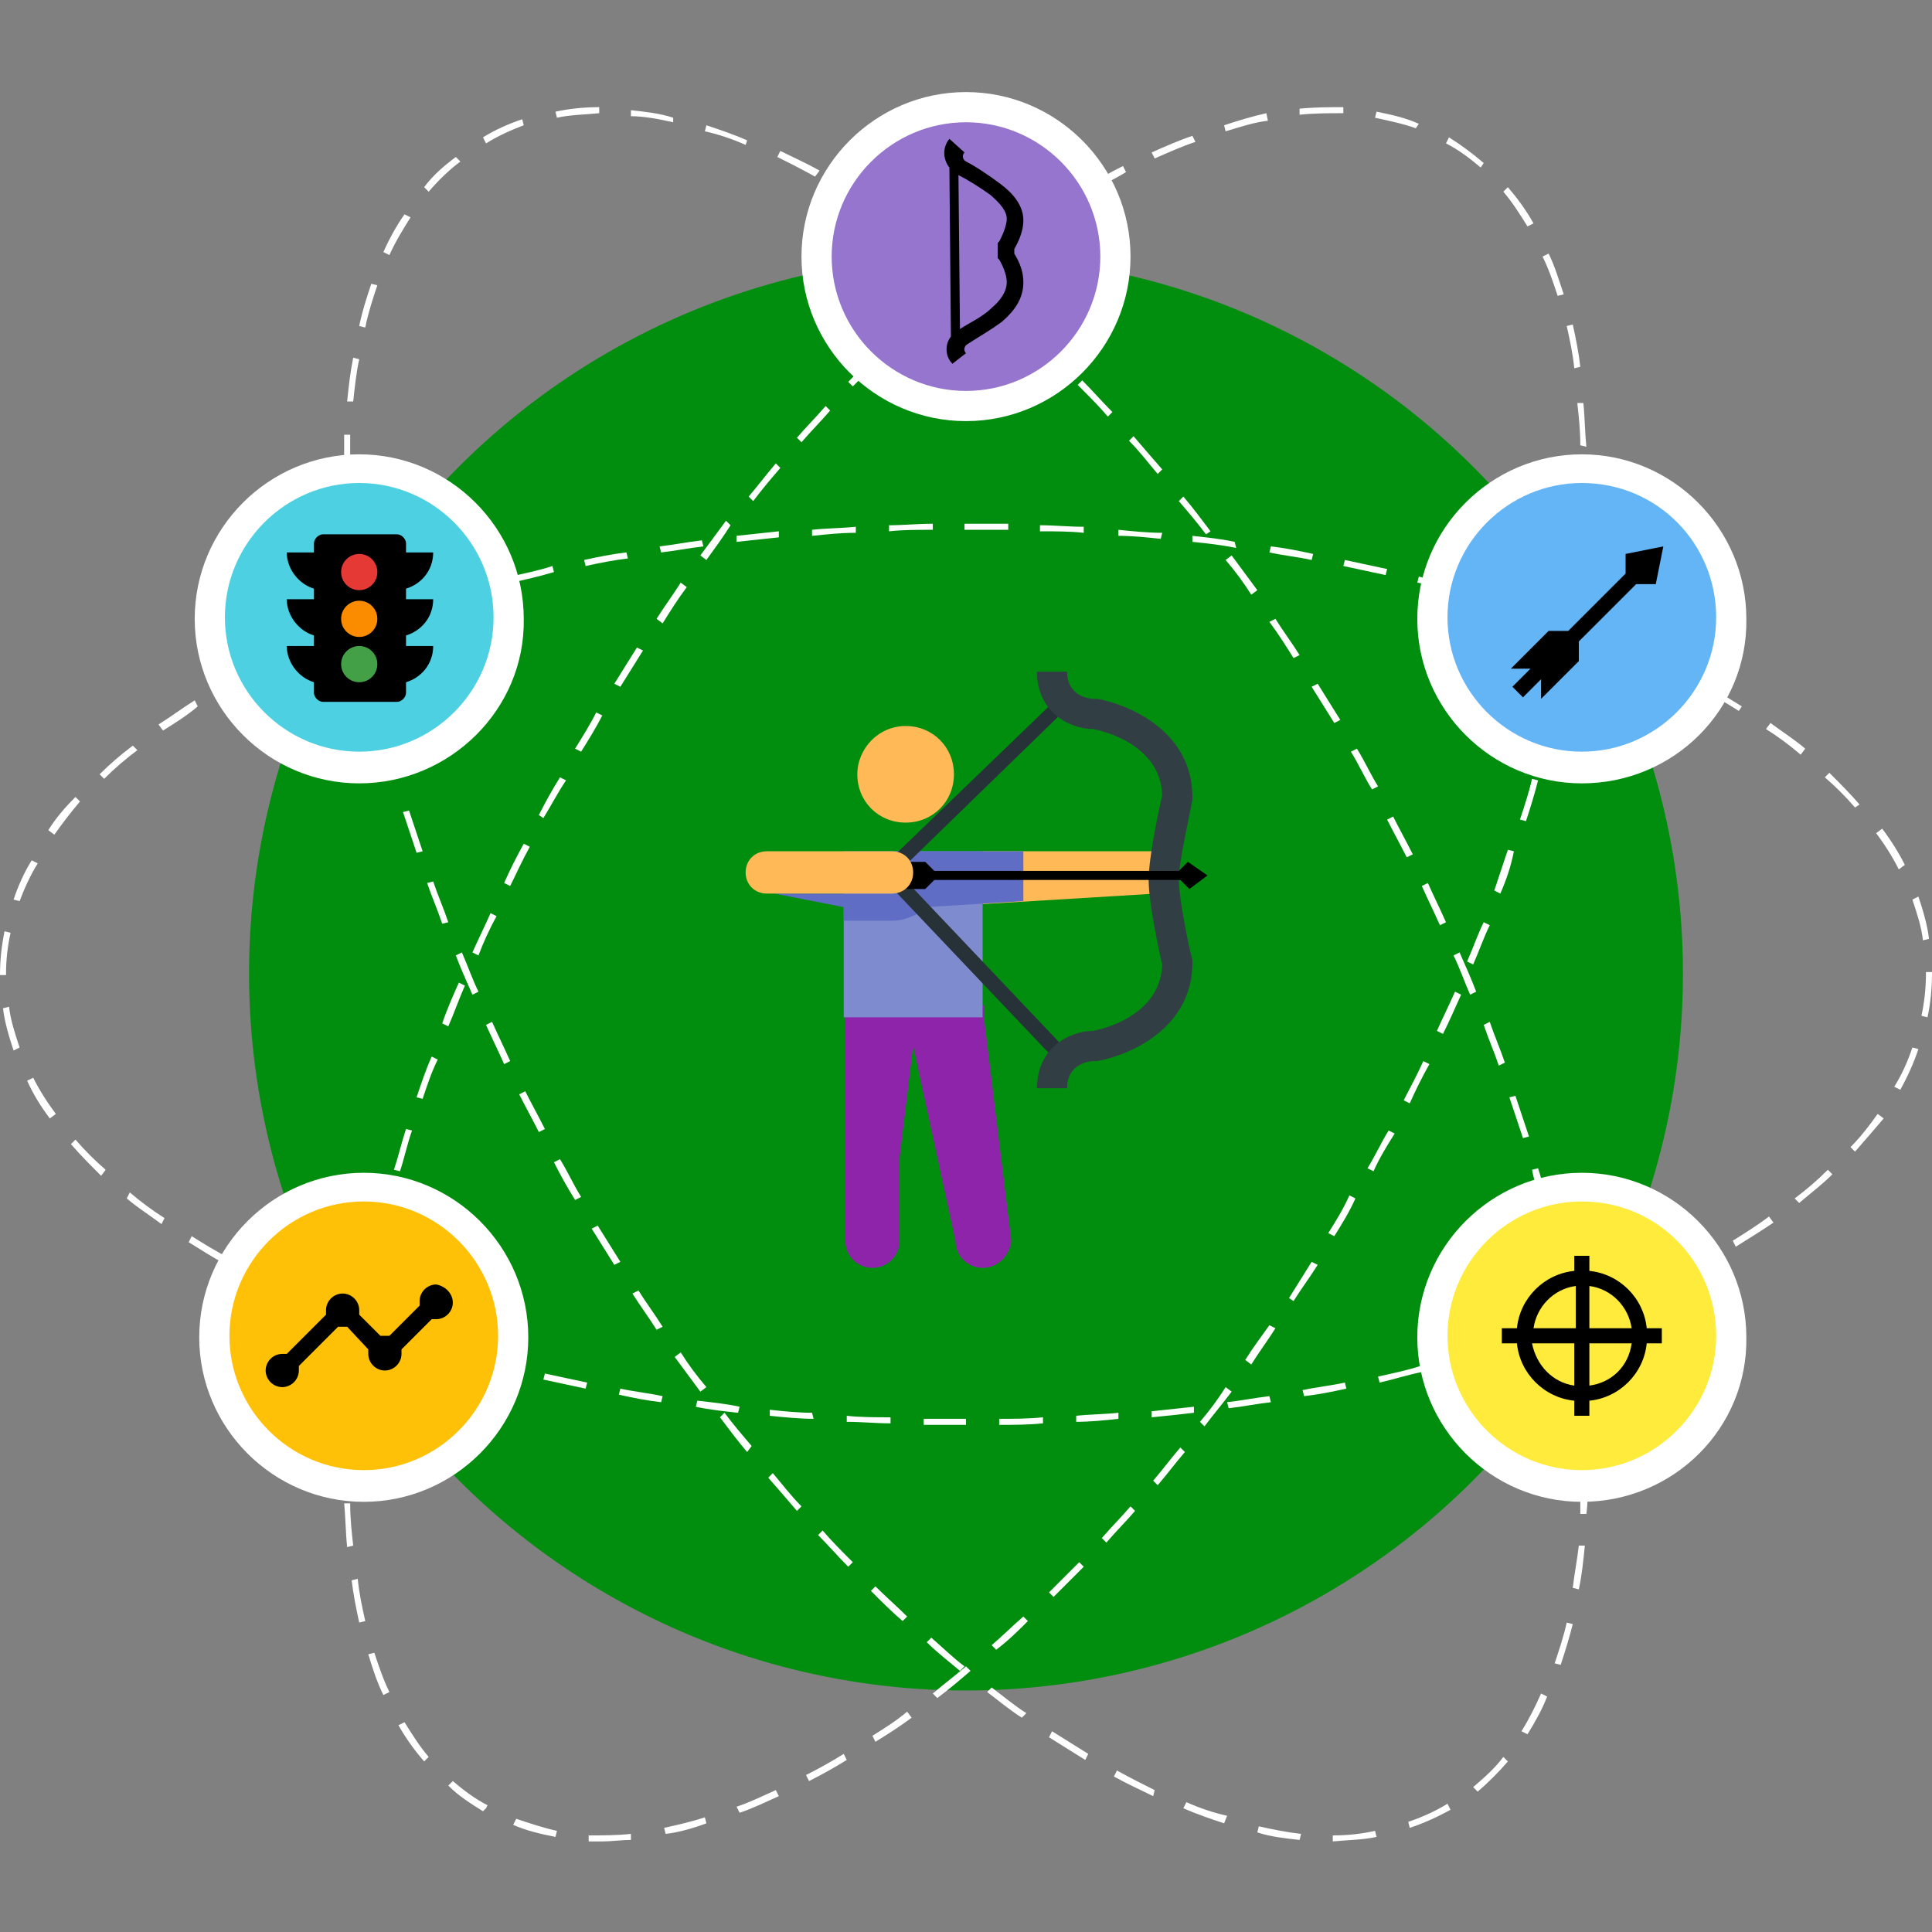 <?xml version="1.0" encoding="utf-8"?>
<!-- Generator: Adobe Illustrator 21.0.0, SVG Export Plug-In . SVG Version: 6.00 Build 0)  -->
<svg version="1.1" id="Layer_1" xmlns="http://www.w3.org/2000/svg" xmlns:xlink="http://www.w3.org/1999/xlink" x="0px" y="0px"
	 viewBox="0 0 128 128" style="enable-background:new 0 0 128 128;" xml:space="preserve">
<rect x="0" y="0" width="128" height="128" fill="#808080" stroke="none"/>
<style type="text/css">
	.st0{fill:#018E0E;}
	.st1{fill:#FFFFFF;}
	.st2{fill:#64B5F6;}
	.st3{fill:#9575CD;}
	.st4{fill:#4DD0E1;}
	.st5{fill:#43A047;}
	.st6{fill:#FB8C00;}
	.st7{fill:#E53935;}
	.st8{fill:#FFC107;}
	.st9{fill:#FFEB3B;}
	.st10{fill:#FFBA57;}
	.st11{fill:#8E24AA;}
	.st12{fill:#7E8CCF;}
	.st13{fill:#5F6EC4;}
	.st14{fill:#263238;}
	.st15{fill:#313F44;}
</style>
<g>
	<circle class="st0" cx="64" cy="64.5" r="47.5"/>
	<g>
		<g>
			<g>
				<path class="st1" d="M64,94.4c-0.9,0-1.9,0-2.8,0V94c0.9,0,1.9,0,2.8,0l0,0V94.4L64,94.4z M66.2,94.4V94c1,0,1.9,0,2.9-0.1v0.4
					C68.1,94.4,67.2,94.4,66.2,94.4z M59,94.3c-1,0-1.9-0.1-2.9-0.1v-0.4c0.9,0.1,1.9,0.1,2.9,0.1V94.3z M71.3,94.2v-0.4
					c0.9-0.1,1.9-0.1,2.8-0.2V94C73.2,94.1,72.2,94.2,71.3,94.2z M53.9,94C53,94,52,93.9,51,93.8v-0.4c0.9,0.1,1.9,0.2,2.8,0.2
					L53.9,94z M76.3,93.9v-0.4c0.9-0.1,1.9-0.2,2.8-0.3v0.4C78.3,93.7,77.3,93.8,76.3,93.9z M48.9,93.6c-0.9-0.1-1.9-0.2-2.8-0.4
					l0.1-0.4c0.9,0.1,1.9,0.2,2.8,0.4L48.9,93.6z M81.4,93.3l-0.1-0.4c0.9-0.1,1.9-0.3,2.8-0.4l0.1,0.4C83.3,93,82.3,93.2,81.4,93.3
					z M43.8,92.9c-0.9-0.1-1.9-0.3-2.8-0.5l0.1-0.4c0.9,0.2,1.9,0.3,2.8,0.5L43.8,92.9z M86.4,92.5l-0.1-0.4
					c0.9-0.2,1.9-0.3,2.8-0.5l0.1,0.4C88.3,92.2,87.3,92.4,86.4,92.5z M38.8,92c-0.9-0.2-1.9-0.4-2.8-0.6l0.1-0.4
					c0.9,0.2,1.9,0.4,2.8,0.6L38.8,92z M91.4,91.6l-0.1-0.4c0.9-0.2,1.9-0.4,2.8-0.7l0.1,0.4C93.2,91.1,92.3,91.4,91.4,91.6z
					 M33.9,90.9c-0.9-0.2-1.9-0.5-2.8-0.7l0.1-0.4c0.9,0.3,1.8,0.5,2.8,0.7L33.9,90.9z M96.3,90.3l-0.1-0.4c0.9-0.3,1.8-0.5,2.7-0.8
					l0.1,0.4C98.1,89.8,97.2,90.1,96.3,90.3z M29,89.6c-0.9-0.3-1.8-0.6-2.7-0.9l0.1-0.4c0.9,0.3,1.8,0.6,2.7,0.9L29,89.6z
					 M101.1,88.9l-0.1-0.4c0.9-0.3,1.8-0.6,2.7-0.9l0.2,0.4C103,88.3,102.1,88.6,101.1,88.9z M24.2,88c-0.9-0.3-1.8-0.7-2.7-1
					l0.2-0.4c0.9,0.4,1.8,0.7,2.7,1L24.2,88z M105.9,87.1l-0.2-0.4c0.9-0.4,1.8-0.7,2.6-1.1l0.2,0.4
					C107.7,86.4,106.8,86.8,105.9,87.1z M19.5,86c-0.9-0.4-1.8-0.8-2.6-1.2l0.2-0.4c0.8,0.4,1.7,0.8,2.6,1.2L19.5,86z M110.5,85.1
					l-0.2-0.4c0.9-0.4,1.7-0.9,2.5-1.3l0.2,0.4C112.3,84.2,111.4,84.6,110.5,85.1z M15,83.8c-0.9-0.5-1.7-1-2.5-1.5l0.2-0.4
					c0.8,0.5,1.6,1,2.4,1.4L15,83.8z M115,82.6l-0.2-0.4c0.8-0.5,1.6-1,2.4-1.6l0.3,0.4C116.6,81.6,115.8,82.1,115,82.6z M10.7,81.1
					c-0.8-0.6-1.6-1.1-2.3-1.7L8.6,79c0.7,0.6,1.5,1.2,2.3,1.7L10.7,81.1z M119.2,79.7l-0.3-0.3c0.8-0.6,1.5-1.2,2.2-1.9l0.3,0.3
					C120.7,78.5,119.9,79.1,119.2,79.7z M6.7,77.9c-0.7-0.7-1.4-1.4-2-2.1L5,75.5c0.6,0.7,1.3,1.4,2,2L6.7,77.9z M122.9,76.3
					l-0.3-0.3c0.7-0.7,1.3-1.5,1.8-2.2l0.4,0.3C124.2,74.8,123.6,75.5,122.9,76.3z M3.3,74.1c-0.6-0.8-1.1-1.6-1.5-2.5l0.4-0.2
					c0.4,0.8,0.9,1.6,1.5,2.4L3.3,74.1z M125.9,72.2l-0.4-0.2c0.5-0.8,0.9-1.7,1.2-2.6l0.4,0.1C126.8,70.4,126.4,71.3,125.9,72.2z
					 M0.9,69.6c-0.3-0.9-0.6-1.9-0.7-2.8l0.4-0.1c0.1,0.9,0.4,1.8,0.7,2.7L0.9,69.6z M127.7,67.4l-0.4-0.1c0.2-0.9,0.3-1.9,0.3-2.8
					v-0.1h0.4v0.1C128,65.5,127.9,66.5,127.7,67.4z M0,64.6L0,64.6c0-1,0.1-1.9,0.3-2.9l0.4,0.1c-0.2,0.9-0.3,1.8-0.3,2.7v0.1
					L0,64.6z M127.4,62.3c-0.1-0.9-0.4-1.8-0.7-2.7l0.4-0.2c0.3,0.9,0.6,1.9,0.7,2.8L127.4,62.3z M1.3,59.7l-0.4-0.1
					c0.3-0.9,0.7-1.8,1.2-2.6l0.4,0.2C2,58,1.6,58.9,1.3,59.7z M125.8,57.6c-0.4-0.8-0.9-1.6-1.5-2.4l0.4-0.3
					c0.6,0.8,1.1,1.6,1.5,2.4L125.8,57.6z M3.6,55.3L3.2,55c0.5-0.8,1.1-1.5,1.8-2.2l0.3,0.3C4.7,53.8,4.1,54.6,3.6,55.3z
					 M122.9,53.5c-0.6-0.7-1.3-1.4-2-2l0.3-0.3c0.7,0.7,1.4,1.4,2,2.1L122.9,53.5z M6.9,51.6l-0.3-0.3C7.3,50.6,8,50,8.8,49.4
					l0.3,0.3C8.3,50.3,7.6,50.9,6.9,51.6z M119.3,50c-0.7-0.6-1.5-1.2-2.3-1.7l0.3-0.4c0.8,0.6,1.6,1.1,2.3,1.7L119.3,50z
					 M10.8,48.4L10.5,48c0.8-0.5,1.6-1.1,2.4-1.6l0.2,0.4C12.4,47.4,11.6,47.9,10.8,48.4z M115.2,47.1c-0.8-0.5-1.6-1-2.5-1.4
					l0.2-0.4c0.9,0.5,1.7,1,2.5,1.5L115.2,47.1z M15.1,45.7l-0.2-0.4c0.8-0.5,1.7-0.9,2.5-1.3l0.2,0.4
					C16.7,44.8,15.9,45.3,15.1,45.7z M110.8,44.6c-0.8-0.4-1.7-0.8-2.6-1.2l0.2-0.4c0.9,0.4,1.8,0.8,2.6,1.2L110.8,44.6z M19.6,43.5
					l-0.2-0.4c0.9-0.4,1.7-0.8,2.6-1.1l0.2,0.4C21.3,42.7,20.4,43.1,19.6,43.5z M106.3,42.5c-0.9-0.4-1.8-0.7-2.7-1l0.2-0.4
					c0.9,0.3,1.8,0.7,2.7,1L106.3,42.5z M24.3,41.6l-0.2-0.4c0.9-0.3,1.8-0.6,2.7-1l0.1,0.4C26,40.9,25.1,41.2,24.3,41.6z
					 M101.5,40.8c-0.9-0.3-1.8-0.6-2.7-0.9l0.1-0.4c0.9,0.3,1.8,0.6,2.7,0.9L101.5,40.8z M29,39.9l-0.1-0.4c0.9-0.3,1.8-0.5,2.8-0.8
					l0.1,0.4C30.9,39.4,29.9,39.7,29,39.9z M96.7,39.3c-0.9-0.3-1.8-0.5-2.8-0.7l0.1-0.4c0.9,0.2,1.9,0.5,2.8,0.7L96.7,39.3z
					 M33.9,38.6l-0.1-0.4c0.9-0.2,1.9-0.4,2.8-0.7l0.1,0.4C35.7,38.2,34.8,38.4,33.9,38.6z M91.8,38.1c-0.9-0.2-1.9-0.4-2.8-0.6
					l0.1-0.4c0.9,0.2,1.9,0.4,2.8,0.6L91.8,38.1z M38.8,37.5l-0.1-0.4c0.9-0.2,1.9-0.4,2.8-0.5l0.1,0.4
					C40.7,37.1,39.7,37.3,38.8,37.5z M86.9,37.1c-0.9-0.2-1.9-0.3-2.8-0.5l0.1-0.4c0.9,0.1,1.9,0.3,2.8,0.5L86.9,37.1z M43.8,36.6
					l-0.1-0.4c0.9-0.1,1.9-0.3,2.8-0.4l0.1,0.4C45.7,36.3,44.7,36.5,43.8,36.6z M81.9,36.3c-1-0.2-1.9-0.3-2.9-0.4v-0.4
					c0.9,0.1,1.9,0.2,2.8,0.4L81.9,36.3z M48.8,35.9v-0.4c0.9-0.1,1.9-0.2,2.8-0.3v0.4C50.7,35.7,49.7,35.8,48.8,35.9z M76.9,35.7
					c-0.9-0.1-1.9-0.2-2.8-0.2v-0.4c1,0.1,1.9,0.2,2.9,0.2L76.9,35.7z M53.8,35.5v-0.4c0.9-0.1,1.9-0.1,2.9-0.2v0.4
					C55.7,35.3,54.8,35.4,53.8,35.5z M71.8,35.3c-0.9-0.1-1.9-0.1-2.9-0.1v-0.4c1,0,1.9,0.1,2.9,0.1V35.3z M58.9,35.2v-0.4
					c0.9,0,1.9-0.1,2.9-0.1v0.4C60.8,35.1,59.8,35.1,58.9,35.2z M66.8,35.1c-0.9,0-1.9,0-2.8,0h-0.1v-0.4H64c0.9,0,1.9,0,2.8,0V35.1
					z"/>
			</g>
			<g>
				<path class="st1" d="M88.3,122v-0.4c1,0,1.9-0.1,2.8-0.3l0.1,0.4C90.3,121.9,89.3,121.9,88.3,122z M86.1,121.9
					c-0.9-0.1-1.9-0.2-2.8-0.5l0.1-0.4c0.9,0.2,1.9,0.4,2.8,0.5L86.1,121.9z M93.4,121.1l-0.1-0.4c0.9-0.3,1.8-0.7,2.6-1.2l0,0
					l0.2,0.4l0,0C95.2,120.4,94.3,120.8,93.4,121.1z M81.1,120.8c-0.9-0.3-1.8-0.6-2.7-1l0.2-0.4c0.9,0.4,1.8,0.7,2.7,0.9
					L81.1,120.8z M76.4,119c-0.8-0.4-1.7-0.8-2.6-1.3l0.2-0.4c0.9,0.5,1.7,0.9,2.5,1.3L76.4,119z M97.9,118.7l-0.3-0.3
					c0.7-0.6,1.4-1.2,2-2l0.3,0.3C99.3,117.4,98.6,118.1,97.9,118.7z M71.9,116.6c-0.8-0.5-1.6-1-2.4-1.5l0.2-0.4
					c0.8,0.5,1.6,1,2.4,1.5L71.9,116.6z M101.2,114.9l-0.4-0.2c0.5-0.8,0.9-1.6,1.3-2.5l0.4,0.2
					C102.2,113.2,101.7,114.1,101.2,114.9z M67.7,113.8c-0.8-0.5-1.5-1.1-2.3-1.7l0.3-0.3c0.8,0.6,1.5,1.2,2.3,1.7L67.7,113.8z
					 M63.6,110.7c-0.7-0.6-1.5-1.2-2.2-1.9l0.3-0.3c0.7,0.6,1.4,1.3,2.2,1.9L63.6,110.7z M103.4,110.3l-0.4-0.1
					c0.3-0.9,0.6-1.8,0.8-2.7l0.4,0.1C104,108.4,103.7,109.4,103.4,110.3z M59.8,107.4c-0.7-0.6-1.4-1.3-2.1-2l0.3-0.3
					c0.7,0.7,1.4,1.3,2.1,2L59.8,107.4z M104.6,105.3l-0.4-0.1c0.1-0.9,0.3-1.9,0.4-2.8h0.4C104.9,103.4,104.8,104.4,104.6,105.3z
					 M56.2,103.8c-0.7-0.7-1.3-1.4-2-2.1l0.3-0.3c0.6,0.7,1.3,1.4,2,2.1L56.2,103.8z M105.1,100.3h-0.4c0-0.6,0-1.3,0-2
					c0-0.3,0-0.6,0-0.9h0.4c0,0.3,0,0.6,0,0.9C105.2,98.9,105.2,99.6,105.1,100.3z M52.8,100.1c-0.6-0.7-1.2-1.4-1.9-2.2l0.3-0.3
					c0.6,0.7,1.2,1.5,1.9,2.2L52.8,100.1z M49.5,96.2c-0.6-0.7-1.2-1.5-1.8-2.3l0.3-0.3c0.6,0.8,1.2,1.5,1.8,2.2L49.5,96.2z
					 M104.6,95.2c-0.1-0.9-0.1-1.9-0.2-2.8h0.4c0.1,1,0.2,1.9,0.2,2.9L104.6,95.2z M46.4,92.2c-0.6-0.8-1.1-1.5-1.7-2.3l0.4-0.3
					c0.5,0.8,1.1,1.6,1.7,2.3L46.4,92.2z M104.2,90.2c-0.1-0.9-0.3-1.9-0.4-2.8l0.4-0.1c0.2,1,0.3,1.9,0.4,2.8L104.2,90.2z
					 M43.5,88.1c-0.5-0.8-1.1-1.6-1.6-2.4l0.4-0.2c0.5,0.8,1.1,1.6,1.6,2.4L43.5,88.1z M103.4,85.2c-0.2-0.9-0.4-1.9-0.6-2.8
					l0.4-0.1c0.2,0.9,0.4,1.9,0.6,2.8L103.4,85.2z M40.7,83.8c-0.5-0.8-1-1.6-1.5-2.4l0.4-0.2c0.5,0.8,1,1.6,1.5,2.4L40.7,83.8z
					 M102.2,80.3c-0.2-0.9-0.5-1.8-0.7-2.8l0.4-0.1c0.3,0.9,0.5,1.9,0.8,2.8L102.2,80.3z M38.1,79.5L38.1,79.5
					c-0.5-0.8-1-1.7-1.4-2.5l0.4-0.2c0.5,0.8,0.9,1.7,1.4,2.5l0,0l-0.2,0.1L38.1,79.5z M100.9,75.4c-0.3-0.9-0.6-1.8-0.9-2.7
					l0.4-0.1c0.3,0.9,0.6,1.8,0.9,2.7L100.9,75.4z M35.7,75c-0.4-0.8-0.9-1.7-1.3-2.5l0.4-0.2c0.4,0.8,0.9,1.7,1.3,2.5L35.7,75z
					 M99.3,70.6c-0.3-0.9-0.7-1.8-1-2.7l0.4-0.2c0.3,0.9,0.7,1.8,1,2.7L99.3,70.6z M33.4,70.5c-0.4-0.9-0.8-1.7-1.2-2.6l0.4-0.2
					c0.4,0.9,0.8,1.7,1.2,2.6L33.4,70.5z M97.4,65.9c-0.4-0.9-0.7-1.8-1.1-2.6l0.4-0.2c0.4,0.9,0.8,1.8,1.1,2.6L97.4,65.9z
					 M31.3,65.9c-0.4-0.9-0.8-1.8-1.1-2.6l0.4-0.2c0.4,0.9,0.7,1.8,1.1,2.6L31.3,65.9z M95.4,61.3c-0.4-0.9-0.8-1.7-1.2-2.6l0.4-0.2
					c0.4,0.9,0.8,1.7,1.2,2.6L95.4,61.3z M29.3,61.2c-0.3-0.9-0.7-1.8-1-2.7l0.4-0.1c0.3,0.9,0.7,1.8,1,2.7L29.3,61.2z M93.2,56.8
					c-0.4-0.8-0.9-1.7-1.3-2.5l0.4-0.2c0.4,0.8,0.9,1.7,1.3,2.5L93.2,56.8z M27.6,56.5c-0.3-0.9-0.6-1.8-0.9-2.7l0.4-0.1
					c0.3,0.9,0.6,1.8,0.9,2.7L27.6,56.5z M90.9,52.3c-0.5-0.8-0.9-1.7-1.4-2.5l0.4-0.2l0,0c0.5,0.8,0.9,1.7,1.4,2.5L90.9,52.3z
					 M26.1,51.6c-0.3-0.9-0.5-1.9-0.8-2.8l0.4-0.1c0.2,0.9,0.5,1.8,0.7,2.8L26.1,51.6z M88.4,47.9c-0.5-0.8-1-1.6-1.5-2.4l0.4-0.2
					c0.5,0.8,1,1.6,1.5,2.4L88.4,47.9z M24.8,46.7c-0.2-0.9-0.4-1.9-0.6-2.8l0.4-0.1c0.2,0.9,0.4,1.9,0.6,2.8L24.8,46.7z M85.7,43.6
					c-0.5-0.8-1-1.6-1.6-2.4l0.4-0.2c0.5,0.8,1.1,1.6,1.6,2.4L85.7,43.6z M23.8,41.8c-0.2-1-0.3-1.9-0.4-2.8l0.4-0.1
					c0.1,0.9,0.3,1.9,0.4,2.8L23.8,41.8z M82.9,39.4c-0.5-0.8-1.1-1.6-1.7-2.3l0.4-0.3c0.6,0.8,1.1,1.5,1.7,2.3L82.9,39.4z
					 M23.1,36.7c-0.1-1-0.2-1.9-0.2-2.9h0.4c0.1,0.9,0.1,1.9,0.2,2.8L23.1,36.7z M79.9,35.4c-0.6-0.8-1.2-1.5-1.8-2.2l0.3-0.3
					c0.6,0.7,1.2,1.5,1.8,2.3L79.9,35.4z M22.8,31.7c0-0.3,0-0.6,0-0.9c0-0.7,0-1.3,0-2h0.4c0,0.6,0,1.3,0,2c0,0.3,0,0.6,0,0.9H22.8
					z M76.7,31.4c-0.6-0.7-1.2-1.5-1.9-2.2l0.3-0.3c0.6,0.7,1.2,1.4,1.9,2.2L76.7,31.4z M73.4,27.6c-0.6-0.7-1.3-1.4-2-2.1l0.3-0.3
					c0.7,0.7,1.3,1.4,2,2.1L73.4,27.6z M23.4,26.6H23c0.1-1,0.2-1.9,0.4-2.9l0.4,0.1C23.6,24.7,23.5,25.7,23.4,26.6z M69.9,24
					c-0.7-0.7-1.4-1.3-2.1-2l0.3-0.3c0.7,0.6,1.4,1.3,2.1,2L69.9,24z M24.2,21.7l-0.4-0.1c0.2-1,0.5-1.9,0.8-2.8l0.4,0.1
					C24.7,19.8,24.4,20.7,24.2,21.7z M66.2,20.5c-0.7-0.6-1.4-1.3-2.2-1.9l0.3-0.3c0.7,0.6,1.5,1.2,2.2,1.9L66.2,20.5z M62.4,17.3
					c-0.8-0.6-1.5-1.2-2.3-1.7l0.3-0.4c0.8,0.5,1.5,1.1,2.3,1.7L62.4,17.3z M25.8,16.9l-0.4-0.2c0.4-0.9,0.9-1.8,1.4-2.5l0.4,0.2
					C26.7,15.2,26.2,16,25.8,16.9z M58.3,14.3c-0.8-0.5-1.6-1-2.4-1.5l0.2-0.4c0.8,0.5,1.6,1,2.4,1.5L58.3,14.3z M28.4,12.7
					l-0.3-0.3c0.6-0.8,1.3-1.4,2.1-2l0.3,0.3C29.7,11.3,29,12,28.4,12.7z M54,11.7c-0.9-0.5-1.7-0.9-2.5-1.3l0.2-0.4
					c0.8,0.4,1.7,0.8,2.6,1.3L54,11.7z M49.4,9.6c-0.9-0.4-1.8-0.7-2.7-0.9l0.1-0.4c0.9,0.3,1.8,0.6,2.7,1L49.4,9.6z M32.2,9.5
					L32,9.1l0,0c0.8-0.5,1.7-0.9,2.6-1.2l0.1,0.4C33.9,8.6,33,9,32.2,9.5z M44.6,8.1c-0.9-0.2-1.9-0.4-2.8-0.4V7.3
					c0.9,0.1,1.9,0.2,2.8,0.5V8.1z M36.9,7.8l-0.1-0.4c0.9-0.2,1.9-0.3,2.9-0.3v0.4C38.7,7.6,37.8,7.6,36.9,7.8z"/>
			</g>
			<g>
				<path class="st1" d="M39.9,122c-0.3,0-0.6,0-0.9,0v-0.4c0.9,0,1.9,0,2.8-0.1v0.4C41.2,121.9,40.5,122,39.9,122z M36.8,121.7
					c-1-0.2-1.9-0.4-2.8-0.8l0.2-0.4c0.9,0.3,1.8,0.6,2.7,0.8L36.8,121.7z M44.1,121.5l-0.1-0.4c0.9-0.2,1.8-0.4,2.7-0.7l0.1,0.4
					C46,121.1,45,121.4,44.1,121.5z M49,120.1l-0.2-0.4c0.9-0.3,1.7-0.7,2.6-1.1l0.2,0.4C50.7,119.4,49.9,119.8,49,120.1z M32,120
					l0.1-0.2L32,120c-0.8-0.5-1.6-1-2.3-1.7L30,118c0.7,0.6,1.5,1.2,2.3,1.6l-0.1,0.2L32,120z M53.6,118l-0.2-0.4
					c0.8-0.4,1.7-0.9,2.5-1.4l0.2,0.4C55.3,117.1,54.4,117.6,53.6,118z M28.1,116.7c-0.6-0.7-1.2-1.5-1.7-2.4l0.4-0.2
					c0.5,0.8,1,1.6,1.6,2.3L28.1,116.7z M58,115.4l-0.2-0.4c0.8-0.5,1.6-1,2.3-1.6l0.3,0.4C59.6,114.4,58.8,114.9,58,115.4z
					 M62.1,112.5l-0.3-0.3c0.7-0.6,1.5-1.2,2.2-1.8l0.3,0.3C63.6,111.3,62.9,111.9,62.1,112.5z M25.4,112.3c-0.4-0.8-0.7-1.7-1-2.7
					l0.4-0.1c0.3,0.9,0.6,1.8,1,2.6L25.4,112.3z M66,109.3l-0.3-0.3c0.7-0.6,1.4-1.3,2.1-1.9l0.3,0.3C67.5,108,66.8,108.7,66,109.3z
					 M23.8,107.5c-0.2-0.9-0.4-1.9-0.5-2.8l0.4-0.1c0.1,1,0.3,1.9,0.5,2.8L23.8,107.5z M69.8,105.8l-0.3-0.3c0.7-0.7,1.3-1.3,2-2
					l0.3,0.3C71.1,104.5,70.4,105.2,69.8,105.8z M23,102.5c-0.1-0.9-0.1-1.9-0.2-2.9h0.4c0,1,0.1,1.9,0.2,2.8L23,102.5z M73.3,102.2
					l-0.3-0.3c0.6-0.7,1.3-1.4,1.9-2.1l0.3,0.3C74.6,100.8,73.9,101.5,73.3,102.2z M76.7,98.4l-0.3-0.3c0.6-0.7,1.2-1.5,1.8-2.2
					l0.3,0.3C77.9,96.9,77.3,97.7,76.7,98.4z M23.3,97.4h-0.4c0-0.9,0.1-1.9,0.1-2.9h0.4C23.3,95.5,23.3,96.5,23.3,97.4z M79.8,94.5
					l-0.3-0.3c0.6-0.7,1.2-1.5,1.7-2.3l0.4,0.3C81,93,80.4,93.7,79.8,94.5z M23.6,92.4h-0.4c0.1-0.9,0.2-1.9,0.3-2.8l0.4,0.1
					C23.8,90.5,23.7,91.5,23.6,92.4z M82.9,90.4l-0.4-0.3c0.5-0.8,1.1-1.6,1.6-2.3l0.4,0.2C84,88.8,83.4,89.6,82.9,90.4z M24.2,87.4
					l-0.4-0.1c0.2-0.9,0.3-1.9,0.5-2.8l0.4,0.1C24.6,85.5,24.4,86.5,24.2,87.4z M85.7,86.2L85.4,86c0.5-0.8,1-1.6,1.5-2.4l0.4,0.2
					C86.8,84.6,86.2,85.4,85.7,86.2z M25.2,82.5l-0.4-0.1c0.2-0.9,0.4-1.9,0.7-2.8l0.4,0.1C25.7,80.6,25.5,81.5,25.2,82.5z
					 M88.4,81.9L88,81.7c0.5-0.8,1-1.6,1.4-2.5l0.2,0.1l0.2,0.1l0,0C89.4,80.3,88.9,81.1,88.4,81.9z M26.5,77.6l-0.4-0.1
					c0.3-0.9,0.5-1.8,0.8-2.7l0.4,0.1C27,75.7,26.8,76.7,26.5,77.6z M91,77.6l-0.4-0.2c0.5-0.8,0.9-1.7,1.4-2.5l0.4,0.2
					C91.9,75.9,91.4,76.7,91,77.6z M93.4,73.1L93,72.9c0.4-0.8,0.9-1.7,1.3-2.6l0.4,0.2C94.2,71.4,93.8,72.2,93.4,73.1z M28,72.8
					l-0.4-0.1c0.3-0.9,0.6-1.8,1-2.7l0.4,0.2C28.6,71,28.3,71.9,28,72.8z M95.6,68.5l-0.4-0.2c0.4-0.9,0.8-1.7,1.2-2.6l0.4,0.2
					C96.4,66.8,96,67.7,95.6,68.5z M29.7,68l-0.4-0.2c0.3-0.9,0.7-1.8,1.1-2.7l0.4,0.2C30.4,66.2,30.1,67.1,29.7,68z M97.6,63.9
					l-0.4-0.2c0.4-0.9,0.7-1.8,1.1-2.6l0.4,0.2C98.3,62.1,98,63,97.6,63.9z M31.7,63.3l-0.4-0.2c0.4-0.9,0.8-1.7,1.2-2.6l0.4,0.2
					C32.4,61.6,32,62.5,31.7,63.3z M99.4,59.2L99,59c0.3-0.9,0.6-1.8,0.9-2.7l0.4,0.1C100.1,57.4,99.8,58.3,99.4,59.2z M33.8,58.7
					l-0.4-0.2c0.4-0.9,0.8-1.7,1.3-2.6l0.4,0.2C34.6,57,34.2,57.9,33.8,58.7z M101.1,54.4l-0.4-0.1c0.3-0.9,0.6-1.8,0.8-2.7l0.4,0.1
					C101.7,52.5,101.4,53.5,101.1,54.4z M36,54.2L35.7,54c0.4-0.8,0.9-1.7,1.4-2.5l0.4,0.2C36.9,52.6,36.5,53.4,36,54.2z M38.5,49.8
					l-0.4-0.2l0,0c0.5-0.8,1-1.6,1.4-2.4l0.4,0.2C39.5,48.2,39,49,38.5,49.8z M102.5,49.5l-0.4-0.1c0.2-0.9,0.5-1.9,0.7-2.8l0.4,0.1
					C103,47.6,102.7,48.6,102.5,49.5z M41.1,45.5l-0.4-0.2c0.5-0.8,1-1.6,1.5-2.4l0.4,0.2C42.1,43.9,41.6,44.7,41.1,45.5z
					 M103.7,44.6l-0.4-0.1c0.2-0.9,0.4-1.9,0.5-2.8l0.4,0.1C104,42.7,103.8,43.6,103.7,44.6z M43.9,41.3L43.5,41
					c0.5-0.8,1.1-1.6,1.6-2.4l0.4,0.3C44.9,39.7,44.4,40.5,43.9,41.3z M104.5,39.6l-0.4-0.1c0.1-1,0.2-1.9,0.3-2.8h0.4
					C104.8,37.7,104.7,38.6,104.5,39.6z M46.8,37.1l-0.4-0.3c0.6-0.8,1.1-1.5,1.7-2.3l0.3,0.3C47.9,35.6,47.3,36.4,46.8,37.1z
					 M105,34.5h-0.4c0.1-1,0.1-1.9,0.1-2.8h0.4C105.1,32.6,105.1,33.6,105,34.5z M49.9,33.2l-0.3-0.3c0.6-0.7,1.2-1.5,1.8-2.2
					l0.3,0.3C51.1,31.7,50.5,32.4,49.9,33.2z M104.7,29.5c0-1-0.1-1.9-0.2-2.8h0.4c0.1,0.9,0.1,1.9,0.2,2.9L104.7,29.5z M53.1,29.3
					L52.8,29c0.6-0.7,1.3-1.4,1.9-2.1l0.3,0.3C54.4,27.9,53.7,28.6,53.1,29.3z M56.5,25.6l-0.3-0.3c0.7-0.7,1.3-1.4,2-2l0.3,0.3
					C57.9,24.2,57.2,24.9,56.5,25.6z M104.3,24.4c-0.1-1-0.3-1.9-0.5-2.8l0.4-0.1c0.2,0.9,0.4,1.9,0.5,2.8L104.3,24.4z M60.1,22
					l-0.3-0.3c0.7-0.7,1.4-1.3,2.1-1.9l0.3,0.3C61.5,20.7,60.8,21.4,60.1,22z M103.2,19.6c-0.3-0.9-0.6-1.8-1-2.6l0.4-0.2
					c0.4,0.8,0.7,1.8,1,2.7L103.2,19.6z M63.9,18.7l-0.3-0.3c0.7-0.6,1.5-1.2,2.2-1.8l0.3,0.3C65.4,17.5,64.6,18.1,63.9,18.7z
					 M67.9,15.6l-0.3-0.4c0.8-0.6,1.6-1.1,2.4-1.6l0.2,0.4C69.5,14.5,68.7,15,67.9,15.6z M101.2,15c-0.5-0.8-1-1.6-1.6-2.3l0.3-0.3
					c0.6,0.7,1.2,1.5,1.7,2.4L101.2,15z M72.1,12.8l-0.2-0.4c0.8-0.5,1.7-1,2.5-1.4l0.2,0.4C73.8,11.9,72.9,12.3,72.1,12.8z
					 M98.1,11.1c-0.7-0.6-1.5-1.2-2.3-1.6l0.1-0.2L96,9.1l-0.1,0.2L96,9.1c0.8,0.5,1.6,1.1,2.3,1.7L98.1,11.1z M76.5,10.5l-0.2-0.4
					C77.2,9.7,78.1,9.3,79,9l0.2,0.4C78.3,9.7,77.4,10.1,76.5,10.5z M81.2,8.7l-0.1-0.4C82,8,83,7.7,83.9,7.5L84,8
					C83.1,8.1,82.2,8.4,81.2,8.7z M93.8,8.5C93,8.2,92,8,91.1,7.8l0.1-0.4c1,0.2,1.9,0.4,2.8,0.8L93.8,8.5z M86.1,7.6V7.2
					c1-0.1,2-0.1,2.9-0.1v0.4C88,7.5,87.1,7.5,86.1,7.6z"/>
			</g>
		</g>
		<g>
			<g>
				<path class="st1" d="M104.8,51.9c-6,0-10.9-4.9-10.9-10.9s4.9-10.9,10.9-10.9S115.7,35,115.7,41C115.8,47,110.9,51.9,104.8,51.9
					z"/>
				<path class="st2" d="M104.8,32c-4.9,0-8.9,4-8.9,8.9s4,8.9,8.9,8.9s8.9-4,8.9-8.9S109.8,32,104.8,32z"/>
				<path d="M110.2,36.2l-2.5,0.5V38l-3.8,3.8h-1.3l-2.5,2.5h1.3l-1.2,1.2l0.7,0.7l1.2-1.2v1.3l2.5-2.5v-1.3l3.8-3.8h1.3L110.2,36.2
					z"/>
			</g>
			<g>
				<path class="st1" d="M64,27.9c-6,0-10.9-4.9-10.9-10.9S58,6.1,64,6.1S74.9,11,74.9,17S70,27.9,64,27.9z"/>
				<path class="st3" d="M64,8.1c-4.9,0-8.9,4-8.9,8.9s4,8.9,8.9,8.9s8.9-4,8.9-8.9S68.9,8.1,64,8.1z"/>
				<path d="M62.9,9.2L62.9,9.2L62.9,9.2c-0.5,0.6-0.4,1.4,0,1.9L63,22.3c-0.4,0.5-0.4,1.3,0.1,1.8l0.9-0.7
					c-0.2-0.2-0.1-0.5,0.1-0.6c0.6-0.4,1.5-0.9,2.3-1.5c0.8-0.7,1.4-1.5,1.4-2.6c0-1-0.5-1.7-0.6-1.9v-0.3c0.1-0.2,0.6-1,0.6-1.9
					c0-1-0.7-1.8-1.5-2.4c-0.8-0.6-1.7-1.2-2.3-1.5c-0.2-0.1-0.3-0.4-0.1-0.6l0,0L62.9,9.2z M63.5,11.6c0.6,0.3,1.4,0.8,2.1,1.3
					c0.7,0.6,1.1,1.1,1.1,1.6c0,0.6-0.5,1.5-0.5,1.5l-0.1,0.1v0.2v0.6v0.2l0.1,0.1c0,0,0.5,0.8,0.5,1.5c0,0.6-0.4,1.2-1,1.7
					c-0.6,0.6-1.5,1-2.1,1.4L63.5,11.6z"/>
			</g>
			<g>
				<path class="st1" d="M23.8,51.9c-6,0-10.9-4.9-10.9-10.9s4.9-10.9,10.9-10.9S34.7,35,34.7,41C34.8,47,29.8,51.9,23.8,51.9z"/>
				<path class="st4" d="M23.8,32c-4.9,0-8.9,4-8.9,8.9s4,8.9,8.9,8.9s8.9-4,8.9-8.9S28.7,32,23.8,32z"/>
				<g>
					<path d="M28.7,39.7h-1.8V39c1-0.3,1.8-1.2,1.8-2.4h-1.8V36c0-0.3-0.3-0.6-0.6-0.6h-4.9c-0.3,0-0.6,0.3-0.6,0.6v0.6H19
						c0,1.1,0.8,2.1,1.8,2.4v0.7H19c0,1.1,0.8,2.1,1.8,2.4v0.7H19c0,1.1,0.8,2.1,1.8,2.4v0.7c0,0.3,0.3,0.6,0.6,0.6h4.9
						c0.3,0,0.6-0.3,0.6-0.6v-0.7c1-0.3,1.8-1.2,1.8-2.4h-1.8v-0.7C27.9,41.8,28.7,40.9,28.7,39.7z"/>
					<circle class="st5" cx="23.8" cy="44" r="1.2"/>
					<circle class="st6" cx="23.8" cy="41" r="1.2"/>
					<circle class="st7" cx="23.8" cy="37.9" r="1.2"/>
				</g>
			</g>
			<g>
				<path class="st1" d="M24.1,99.5c-6,0-10.9-4.9-10.9-10.9s4.9-10.9,10.9-10.9S35,82.6,35,88.6S30.1,99.5,24.1,99.5z"/>
				<path class="st8" d="M24.1,79.6c-4.9,0-8.9,4-8.9,8.9s4,8.9,8.9,8.9s8.9-4,8.9-8.9S29,79.6,24.1,79.6z"/>
				<path d="M30,86.3c0,0.6-0.5,1.1-1.1,1.1c-0.1,0-0.2,0-0.3,0l-2,2c0,0.1,0,0.2,0,0.3c0,0.6-0.5,1.1-1.1,1.1s-1.1-0.5-1.1-1.1
					c0-0.1,0-0.2,0-0.3L23,87.9c-0.1,0-0.2,0-0.3,0c-0.1,0-0.2,0-0.3,0l-2.6,2.6c0,0.1,0,0.2,0,0.3c0,0.6-0.5,1.1-1.1,1.1
					s-1.1-0.5-1.1-1.1s0.5-1.1,1.1-1.1c0.1,0,0.2,0,0.3,0l2.6-2.6c0-0.1,0-0.2,0-0.3c0-0.6,0.5-1.1,1.1-1.1s1.1,0.5,1.1,1.1
					c0,0.1,0,0.2,0,0.3l1.4,1.4c0.1,0,0.2,0,0.3,0c0.1,0,0.2,0,0.3,0l2-2c0-0.1,0-0.2,0-0.3c0-0.6,0.5-1.1,1.1-1.1
					C29.5,85.2,30,85.7,30,86.3z"/>
			</g>
			<g>
				<path class="st1" d="M104.8,99.5c-6,0-10.9-4.9-10.9-10.9s4.9-10.9,10.9-10.9s10.9,4.9,10.9,10.9
					C115.8,94.6,110.9,99.5,104.8,99.5z"/>
				<path class="st9" d="M104.8,79.6c-4.9,0-8.9,4-8.9,8.9s4,8.9,8.9,8.9s8.9-4,8.9-8.9S109.8,79.6,104.8,79.6z"/>
				<path d="M109.1,88c-0.2-2-1.8-3.6-3.8-3.8v-1h-1v1c-2,0.2-3.6,1.8-3.8,3.8h-1v1h1c0.2,2,1.8,3.6,3.8,3.8v1h1v-1
					c2-0.2,3.6-1.8,3.8-3.8h1v-1H109.1z M108.1,88h-2.8v-2.8C106.8,85.4,107.9,86.6,108.1,88z M104.4,85.2V88h-2.8
					C101.8,86.6,102.9,85.4,104.4,85.2z M101.5,89h2.8v2.8C102.9,91.6,101.8,90.5,101.5,89z M105.3,91.8V89h2.8
					C107.9,90.5,106.8,91.6,105.3,91.8z"/>
			</g>
		</g>
	</g>
</g>
<g>
	<path class="st10" d="M76.6,56.4H65.1v3.5l11.5-0.7c0.8,0,1.4-0.6,1.4-1.4S77.3,56.4,76.6,56.4z"/>
	<path class="st11" d="M65.1,84c-1,0-1.8-0.8-1.8-1.8l-2.8-12.9l-0.9,7.4v5.5c0,1-0.8,1.8-1.8,1.8S56,83.2,56,82.2V67.5v-0.9h9.2
		v0.9L67,82.2C66.9,83.2,66.1,84,65.1,84z"/>
	<path class="st10" d="M60,48.1c1.8,0,3.2,1.4,3.2,3.2s-1.4,3.2-3.2,3.2s-3.2-1.4-3.2-3.2C56.8,49.6,58.2,48.1,60,48.1"/>
	<rect x="55.9" y="56.4" class="st12" width="9.2" height="11"/>
	<path class="st13" d="M59.1,56.4c0.8,0,1.4,0.6,1.4,1.4s-0.6,1.4-1.4,1.4h-7.8l4.6,0.9V61h3.2c0.9,0,1.7-0.4,2.3-0.9l0,0l6.4-0.4
		v-3.3C67.8,56.4,59.1,56.4,59.1,56.4z"/>
	<polygon class="st14" points="70.5,47.1 69.8,46.5 58.6,57.3 58.6,58.3 69.8,70.1 70.5,69.4 59.5,57.8 	"/>
	<g>
		<path class="st15" d="M70.7,72.1h-2c0-2.7,2.2-3.8,3.7-3.8c0.6-0.1,4.5-1,4.6-4.4c-0.2-0.8-0.9-4.1-0.9-5.6s0.7-4.8,0.9-5.6
			c-0.1-3.4-4-4.3-4.6-4.4c-1.5,0-3.7-1.1-3.7-3.8h2c0,1.6,1.4,1.8,1.8,1.8l0.2,0c2.2,0.4,6.3,2.2,6.3,6.5l0,0.2
			c-0.2,1.1-0.9,4.1-0.9,5.3c0,1.1,0.6,4.2,0.9,5.3l0,0.2c0,4.3-4.1,6.1-6.3,6.5l-0.2,0C72.1,70.3,70.7,70.5,70.7,72.1z"/>
	</g>
	<path d="M80,58l-1.3-0.9l-0.6,0.6H61.9l-0.6-0.6h-2.2l0.6,0.6h-1v0.6h1l-0.6,0.6h2.2l0.6-0.6h16.3l0.6,0.6L80,58z"/>
	<path class="st10" d="M59.1,59.2h-8.3c-0.8,0-1.4-0.6-1.4-1.4l0,0c0-0.8,0.6-1.4,1.4-1.4h8.3c0.8,0,1.4,0.6,1.4,1.4l0,0
		C60.5,58.6,59.9,59.2,59.1,59.2z"/>
</g>
</svg>
